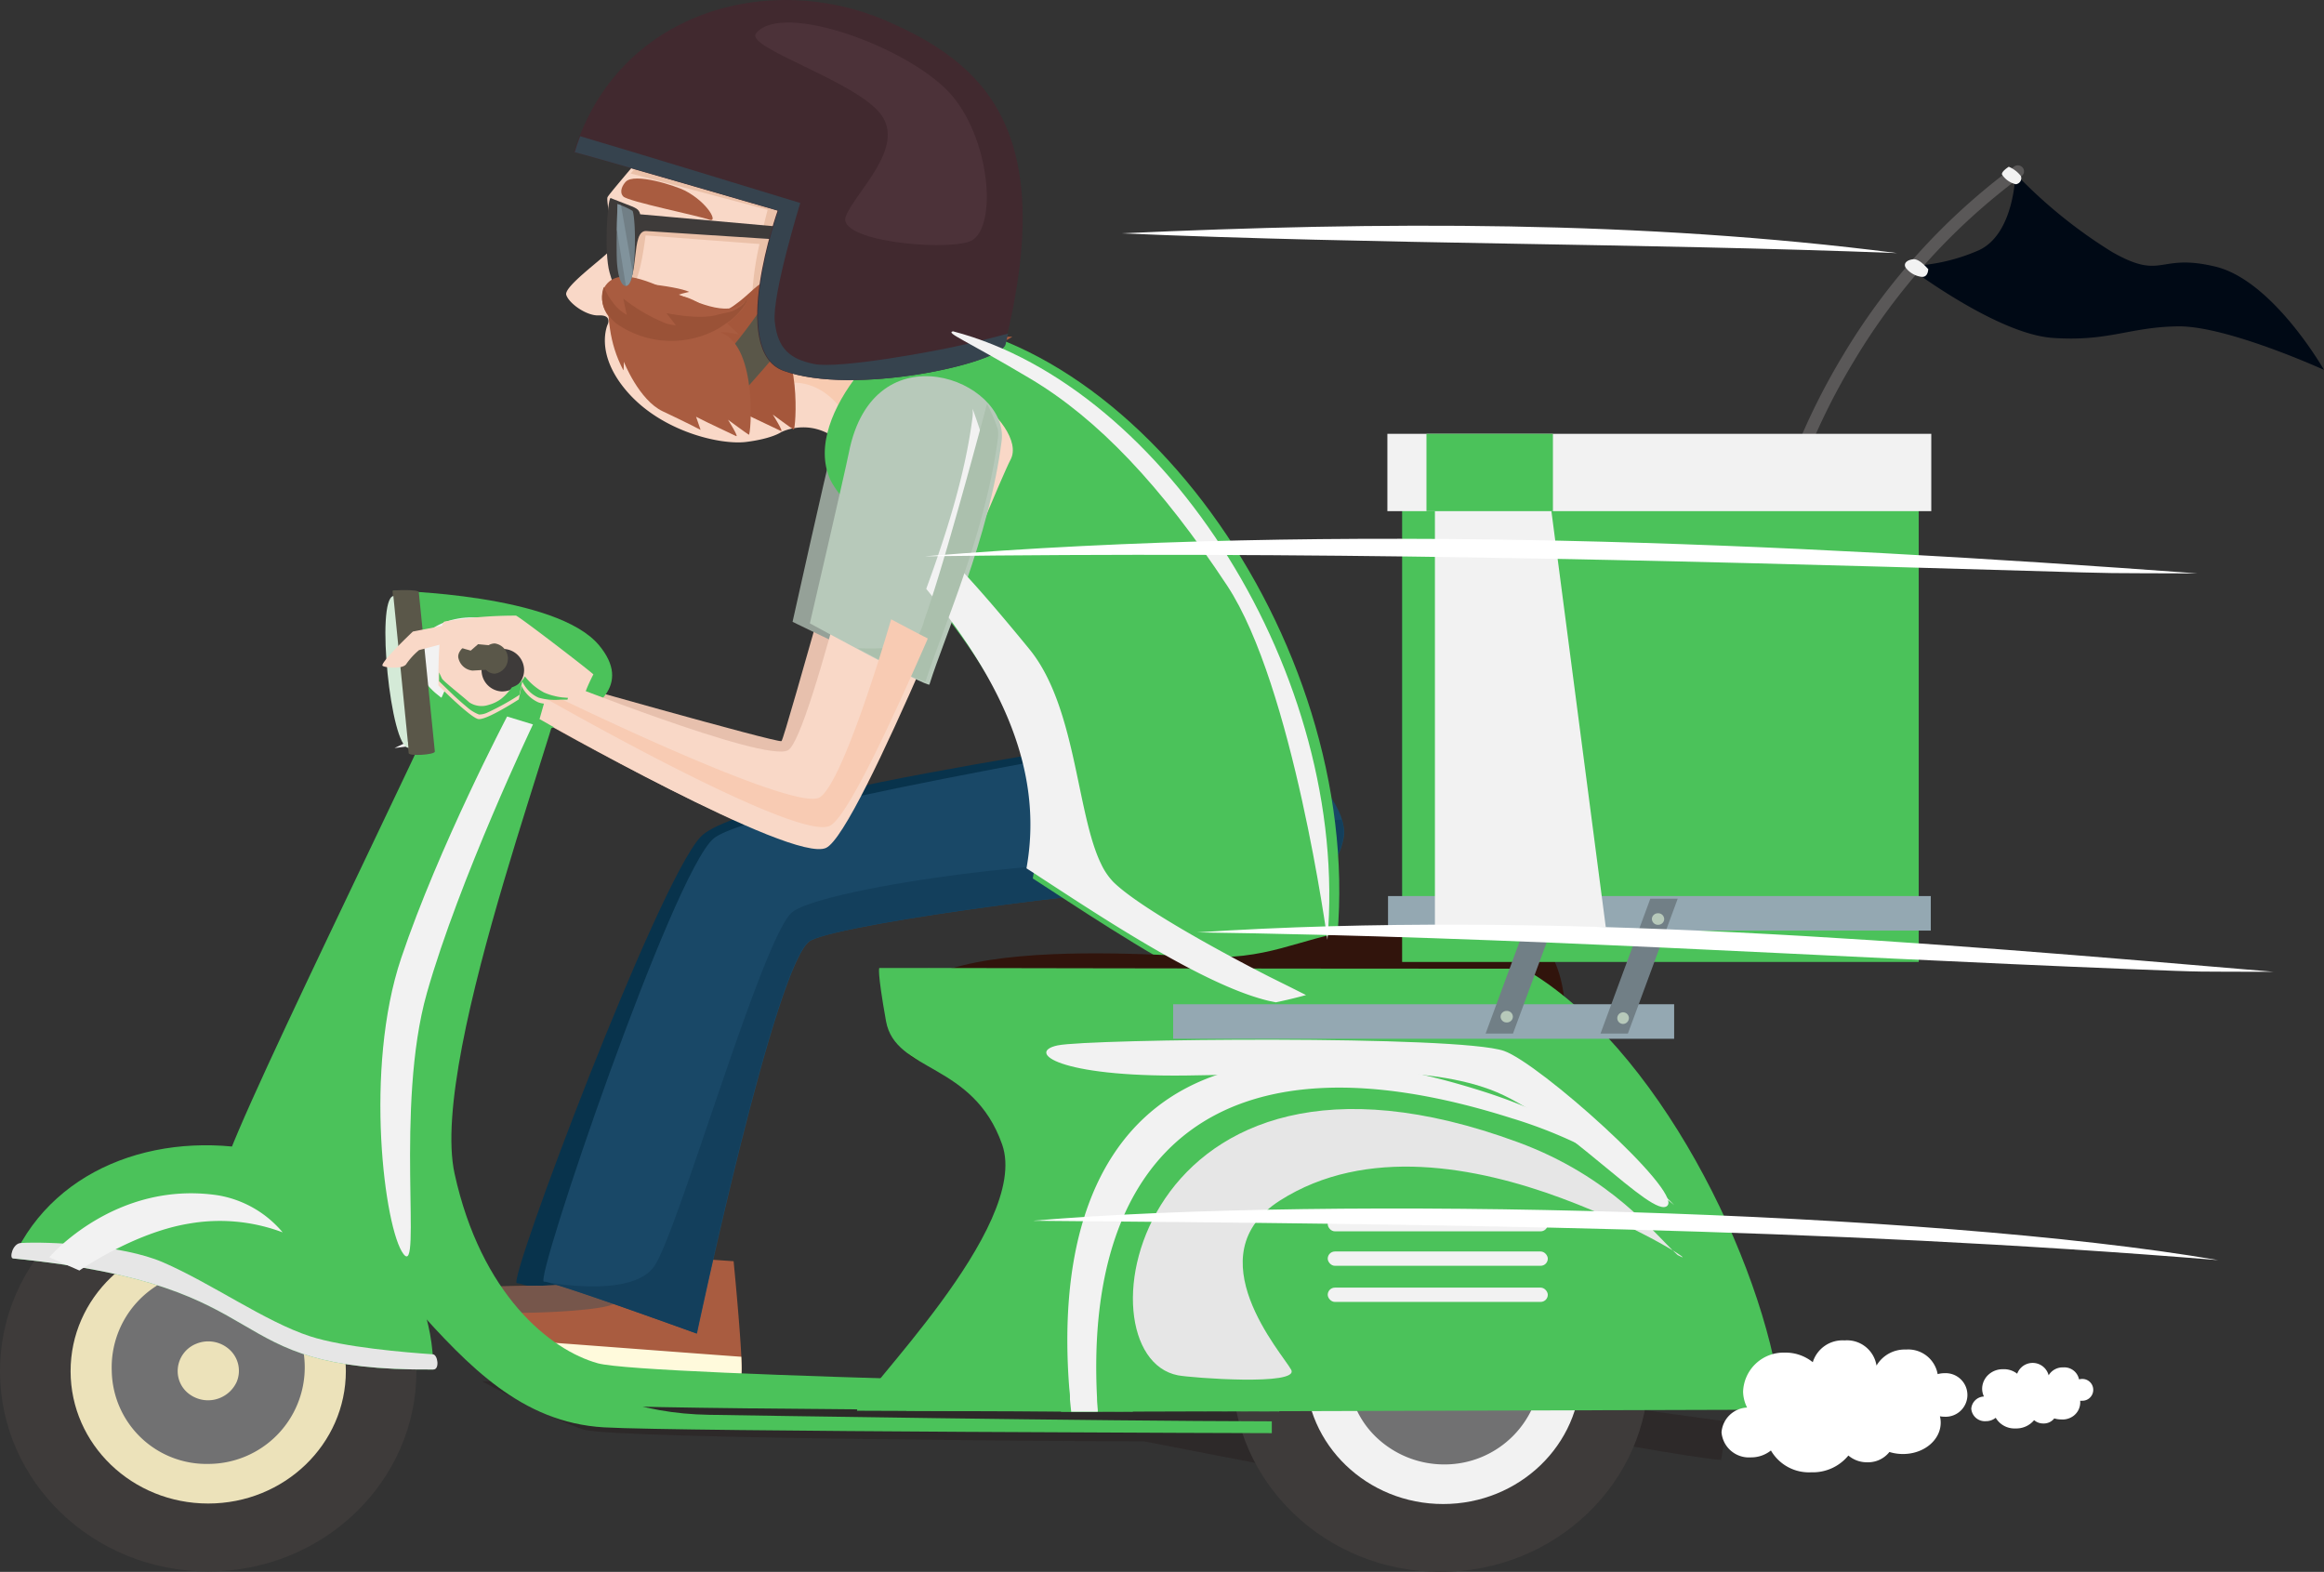 <svg xmlns="http://www.w3.org/2000/svg" width="298.537" height="201.913" viewBox="0 0 298.537 201.913">
  <rect x="0" y="0" width="298.537" height="201.913" fill="#333333" stroke="none"/>
  <g id="bike" transform="translate(0 -0.005)">
    <path id="Path_157" data-name="Path 157" d="M75.448,131.567a.781.781,0,0,0,.69.82.8.8,0,0,0,.9-.606,84.045,84.045,0,0,1,11.1-30.7,81.458,81.458,0,0,1,21.614-23.894.749.749,0,0,0,.15-1.076.819.819,0,0,0-1.119-.144,82.933,82.933,0,0,0-22.04,24.351,85.8,85.8,0,0,0-11.3,31.247Z" transform="translate(149.937 -54.562)" fill="#5a5858" fill-rule="evenodd"/>
    <path id="Path_158" data-name="Path 158" d="M298.874,126.743c-2.335,4.5-17.361,46.13-21.662,48.46S239.8,158.7,239.8,158.7l.513-5.405s30.575,8.685,31,8.387,11.16-39.662,12.594-42.421C287.82,111.823,301.219,122.242,298.874,126.743Z" transform="translate(-170.923 -66.478)" fill="#e7c0ad" fill-rule="evenodd"/>
    <path id="Path_159" data-name="Path 159" d="M262.466,118.787c-2.151-2.9-8.031-4.967-12.2-4.827s-6.995,6.337-7.692,8.928-5,21.928-5,21.928,14.706,7.213,14.851,6.747C254.367,145.328,265.082,128.069,262.466,118.787Z" transform="translate(-135.763 -64.936)" fill="#95a198" fill-rule="evenodd"/>
    <path id="Path_160" data-name="Path 160" d="M125.73,278.667c.765,0,15.2,2.731,19.037,3l.794-4.92-19.114-2.637Z" transform="translate(76.327 -94.129)" fill="#2d2929" fill-rule="evenodd"/>
    <path id="Path_161" data-name="Path 161" d="M175.215,271.065s9.039,4.967,13.059,6.216,72.019,1.519,72.019,1.519,18.407,3.588,20.083,3.858,20.664,2.348,20.945.932-2.005-16.7-2.005-16.7-28.095,3.318-27.688,4.557-1.686,1.789-1.686,1.789Z" transform="translate(-113.298 -93.638)" fill="#2d2929" fill-rule="evenodd"/>
    <path id="Path_162" data-name="Path 162" d="M286.06,180.56c-1.579.932-61.334,8.7-66.923,14.706s-24.888,57.331-23.6,57.331S215.2,259.27,215.2,259.27s12.594-54.34,13.757-54.21,44.767-3.8,53.516-3.243,14.532.13,15.781-6.076S286.06,180.56,286.06,180.56Z" transform="translate(-129.143 -87.76)" fill="#08334c" fill-rule="evenodd"/>
    <path id="Path_163" data-name="Path 163" d="M139.29,268.17c-.005-14.212,11.968-25.736,26.742-25.74s26.756,11.522,26.755,25.733-11.977,25.729-26.751,25.727S139.3,282.378,139.29,268.173Z" transform="translate(19.009 -91.972)" fill="#3e3b3a" fill-rule="evenodd"/>
    <path id="Path_164" data-name="Path 164" d="M148.65,268.807c0-9.393,7.916-17.008,17.68-17.008s17.68,7.615,17.68,17.008-7.916,17.007-17.68,17.007S148.65,278.2,148.65,268.807Z" transform="translate(19.055 -92.61)" fill="#f2f2f2" fill-rule="evenodd"/>
    <path id="Path_165" data-name="Path 165" d="M154.11,269.179A12.4,12.4,0,1,1,166.5,281.1a12.635,12.635,0,0,1-8.764-3.488A11.684,11.684,0,0,1,154.11,269.179Z" transform="translate(19.064 -92.982)" fill="#717172" fill-rule="evenodd"/>
    <path id="Path_166" data-name="Path 166" d="M162.88,269.773a3.936,3.936,0,1,1,3.933,3.774,3.86,3.86,0,0,1-3.933-3.774Z" transform="translate(18.98 -93.576)" fill="#ece2ba" fill-rule="evenodd"/>
    <path id="Path_167" data-name="Path 167" d="M253.228,66.717s-10.4,11.966-10.657,12.553,1.143,5.9.213,6.943-5.813,4.548-5.522,5.592,2.548,2.731,4.195,2.656,1.163,1.081,1.163,1.081-1.879,3.784,2.567,8.825,11.906,6.766,15.21,6.346,4.447-1.239,4.447-1.239,4.379-2.348,8.39,2a25.375,25.375,0,0,1,5.386,10.074l16.072-14.268s-4.844-1.538-6.781-4.781S285,91.944,285,91.944s7.382-12.972,2.654-19.57S253.228,66.717,253.228,66.717Z" transform="translate(-164.526 -53.94)" fill="#f9d8c7" fill-rule="evenodd"/>
    <path id="Path_168" data-name="Path 168" d="M253.1,113.233a6.654,6.654,0,0,0,.9-.056c3.3-.41,4.447-1.239,4.447-1.239s4.379-2.348,8.39,2a23.352,23.352,0,0,1,4.214,6.7,20.829,20.829,0,0,0,3.4-2.442c.358-.624-6.995-8.8-8.961-10.456s-1.463-2.647-.756-2.9,8.787,0,7.75-.587c-.223-.121-14.726-1.538-14.774-1.519-.388.158-7.072,5.368-6.1,8.695A2.519,2.519,0,0,0,253.1,113.233Z" transform="translate(-159.385 -62.145)" fill="#f8cbb1" fill-rule="evenodd"/>
    <path id="Path_169" data-name="Path 169" d="M269.8,74.62c-.639.755-1.269,1.482-1.831,2.153,5.58,1.454,17.593,4.66,17.593,4.66s-.3,1.137-.678,2.721l-17.69-.671s-.359,7.111-.339,7.549.7.419,1.54-.233,1.492-6.076,1.492-6.076l14.629,1.109a38.761,38.761,0,0,0-.891,5.852c-.145,3.588,2.4,7.7,2.3,7.455S288.929,80.2,288.929,80.2Z" transform="translate(-186.953 -54.481)" fill="#ebc1a9" fill-rule="evenodd"/>
    <path id="Path_170" data-name="Path 170" d="M286.228,79.176c2.984,1.556,4.34,4.212,3.09,3.728s-10.434-2.33-11.025-2.982,0-1.538.3-1.864C279.7,76.8,285.114,78.6,286.228,79.176Z" transform="translate(-198.234 -54.685)" fill="#a95c40" fill-rule="evenodd"/>
    <path id="Path_171" data-name="Path 171" d="M234.26,96.476c1.889,5.023,7.624,7.987,10.318,8.956s4.408.932,4.156.857a16.647,16.647,0,0,1-1.831-1.407,22.147,22.147,0,0,0,4.844.168,13.124,13.124,0,0,1,4.195.764c-.213-.242-2.4-1.733-2.4-1.733s1.182,1.072,3.769.69a8.123,8.123,0,0,0,3.73-1.3,26.391,26.391,0,0,1-3.875-.242s3.623-1,2.3-1.174-6.956-1.118-10.531-9.319Z" transform="translate(-130.995 -60.214)" fill="#a95c40" fill-rule="evenodd"/>
    <path id="Path_172" data-name="Path 172" d="M266.2,101.694c9.126,2.917,12.294-4.883,13.892-4.138,0,0,1.318,5.051,2.228,5.974,0,0-2.974-.559-2.112-.177,4.563,2.013,3.652,13.177,3.4,13.047s-2.684-1.929-2.684-1.929,1.463,2.311,1.037,2.106l-3.623-1.724-1.5-.764.572,1.7s-1.763-.932-4.844-2.386-5.018-6.384-5.018-6.384,0,1.277-.077,1.072C265.586,104.49,266.3,105.627,266.2,101.694Z" transform="translate(-181.65 -61.213)" fill="#a5573b" fill-rule="evenodd"/>
    <path id="Path_173" data-name="Path 173" d="M290.9,84.41,268.4,82.4c-.174-.708-.484-.8-2.044-1.4l-1.773-.69c-.388.308-.833,7.008-.116,9.561.533,1.864.969,2.8,1.821,2.227,2.16-1.407.823-7.679,2.906-7.549l21.4,1.379Z" transform="translate(-186.163 -54.868)" fill="#3e3b3a" fill-rule="evenodd"/>
    <path id="Path_174" data-name="Path 174" d="M315.634,254.764c.145,1.445,1.424,14.808.92,14.668s-16.634-.457-24.81-1.286-17.147-7.455-14.532-9.1,16.789-.624,19.511-1.659a28.981,28.981,0,0,0,5.958-3.523Z" transform="translate(-221.396 -92.751)" fill="#a95c40" fill-rule="evenodd"/>
    <path id="Path_175" data-name="Path 175" d="M288.56,258.054c5.009-.186,11.093,0,12.778-.671a28.986,28.986,0,0,0,5.958-3.523l2.509.177c-.853,1.92-3.245,5.722-4.912,6.346-2.228.829-11.771,1.174-13.485.932C290.139,261.073,289.035,259.442,288.56,258.054Z" transform="translate(-226.367 -92.75)" fill="#76564b" fill-rule="evenodd"/>
    <path id="Path_176" data-name="Path 176" d="M316.627,267.372c.068,1.482.068,2.47-.068,2.432-.5-.14-16.634-.457-24.811-1.286s-17.147-7.455-14.532-9.1a6.425,6.425,0,0,1,2.228-.634c2.131,2.032,7.285,6.337,13.234,6.8C299.218,266.068,312.151,267.055,316.627,267.372Z" transform="translate(-221.4 -93.085)" fill="#fffadc" fill-rule="evenodd"/>
    <path id="Path_177" data-name="Path 177" d="M281.794,180.34c-1.579.932-63.445,10.689-68.725,15.116s-23.1,56.922-21.807,56.922,19.666,6.672,19.666,6.672,10.162-48.134,14.609-50.482,43.905-7.53,52.653-6.98,14.532.14,15.781-6.067S281.794,180.34,281.794,180.34Z" transform="translate(-121.394 -87.745)" fill="#194867" fill-rule="evenodd"/>
    <path id="Path_178" data-name="Path 178" d="M260.371,185.126l-1.444.289h0c-.843.27,12.478,13.448,12.478,13.448-16.469-.829-44.961,3.476-48.739,6.356s-14.774,41.349-17.787,45.552c-2.635,3.672-11.47,2.4-13.7,2.022,3.265.811,19.163,6.579,19.163,6.579s10.162-48.134,14.609-50.482,43.905-7.53,52.653-6.98,14.532.14,15.781-6.067a5.028,5.028,0,0,0-.155-2.47c-2.209.084-4.127.326-4.127.326C288.262,194.221,268.964,184.2,260.371,185.126Z" transform="translate(-120.862 -88.067)" fill="#133f5c" fill-rule="evenodd"/>
    <path id="Path_179" data-name="Path 179" d="M201.237,107.349c31,4.3,59.1,48.683,51.491,86.1-2.044,10.074-27.862-7.791-38.112-14.389,2.906-15.954-7.024-29.644-17.767-41.573,0,0-7.033-6.971-8.254-9.664C184.72,119.259,197.973,106.9,201.237,107.349Z" transform="translate(-81.944 -66.212)" fill="#4bc25a" fill-rule="evenodd"/>
    <path id="Path_180" data-name="Path 180" d="M316.275,178.711c1.434-5.377,5.164-15.731,5.164-15.731L310.675,165.6l-2.005,11.323Z" transform="translate(-255.948 -73.082)" fill="#f2f2f2" fill-rule="evenodd"/>
    <path id="Path_181" data-name="Path 181" d="M328.887,153.17c-5.464-6.57-26.312-7.008-26.448-6.98l2.073,20.847C311.953,166.972,337.287,163.272,328.887,153.17Z" transform="translate(-251.937 -70.281)" fill="#4bc25a" fill-rule="evenodd"/>
    <path id="Path_182" data-name="Path 182" d="M321.671,153.486a11.27,11.27,0,0,0-3.565-2.656,21.573,21.573,0,0,0-.7,4.874c-.281,3.961-8.99,8.462-14.968,11.276C312.438,165.834,328.627,161.855,321.671,153.486Z" transform="translate(-251.757 -70.887)" fill="#f2f2f2" fill-rule="evenodd"/>
    <path id="Path_183" data-name="Path 183" d="M320.387,151c-2.451-2.265-9.988-1.3-10.908,3.029-.853,4.072,4.2,7.754,8.264,8.117S320.387,151,320.387,151Z" transform="translate(-255.893 -70.505)" fill="#f2f2f2" fill-rule="evenodd"/>
    <path id="Path_184" data-name="Path 184" d="M155.737,215.132c-9.078-16.672,34.382-12.059,40.359-12.189,7.992-.168,11.935-3.336,19.54-3.588,10.908-.363,20.509-2.032,23.251,4.044s.639,14.044.639,14.044C228.328,218.561,159.021,221.171,155.737,215.132Z" transform="translate(-39.219 -79.984)" fill="#31140c" fill-rule="evenodd"/>
    <path id="Path_185" data-name="Path 185" d="M130.828,229.607c8.264-.867,6.239,14.072,4.582,13.149C135.216,242.645,130.828,229.607,130.828,229.607Z" transform="translate(80.18 -85.002)" fill="#a61d35" fill-rule="evenodd"/>
    <path id="Path_186" data-name="Path 186" d="M130.73,231.134a16.618,16.618,0,0,1,2.151-2.414l7.75.158,4.311,18.256Z" transform="translate(72.496 -85.339)" fill="#f2f2f2" fill-rule="evenodd"/>
    <path id="Path_187" data-name="Path 187" d="M123.15,271.285c0-1.957,22.379-23.577,18.649-34.2s-13.737-9.245-14.919-15.843-.862-6.8-.862-6.831,42.181.093,82.85.093c16.973,9.711,30.71,37.528,32.939,55.225L201.834,258.35,153.8,271.4Z" transform="translate(-13.064 -90.064)" fill="#4bc25a" fill-rule="evenodd"/>
    <path id="Path_188" data-name="Path 188" d="M205.981,271.284c0-1.957,22.379-23.577,18.649-34.2s-13.34-8.937-14.919-15.843c-.32-1.4-1.54-5.442-.853-6.84h0c2.722,11.183,33.123,13.913,35.2,18.564,1.724,3.867-3.7,25.8-3.7,25.8s-1.356,7.3-5.29,12.637Z" transform="translate(-89.558 -90.064)" fill="#4bc25a" fill-rule="evenodd"/>
    <path id="Path_189" data-name="Path 189" d="M328.39,268.119c-.011-14.213,11.96-25.742,26.735-25.749s26.757,11.511,26.761,25.724-11.979,25.74-26.754,25.736c-14.756,0-26.727-11.5-26.742-25.705Z" transform="translate(-328.39 -91.968)" fill="#3e3b3a" fill-rule="evenodd"/>
    <path id="Path_190" data-name="Path 190" d="M337.75,268.756c-.011-9.4,7.9-17.019,17.667-17.026s17.69,7.606,17.693,17-7.913,17.014-17.68,17.014S337.761,278.142,337.75,268.756Z" transform="translate(-328.682 -92.605)" fill="#ece2ba" fill-rule="evenodd"/>
    <path id="Path_191" data-name="Path 191" d="M343.21,269.128a12.4,12.4,0,1,1,12.391,11.9,12.16,12.16,0,0,1-12.391-11.9Z" transform="translate(-328.853 -92.977)" fill="#717172" fill-rule="evenodd"/>
    <path id="Path_192" data-name="Path 192" d="M351.931,269.72a3.781,3.781,0,0,1,2.39-3.536,4.049,4.049,0,0,1,4.307.788,3.68,3.68,0,0,1,.873,4.133,4.047,4.047,0,0,1-6.418,1.267A3.658,3.658,0,0,1,351.931,269.72Z" transform="translate(-329.106 -93.569)" fill="#ece2ba" fill-rule="evenodd"/>
    <path id="Path_193" data-name="Path 193" d="M380.14,267.655c-28.908.205-18.126-10.717-53.98-14.268,5.561-12.227,19.773-16.774,33.21-13.522C370.52,242.941,380.2,255.41,380.14,267.655Z" transform="translate(-324.484 -91.728)" fill="#4bc25a" fill-rule="evenodd"/>
    <path id="Path_194" data-name="Path 194" d="M379.8,268.569c-28.908.205-18.126-10.717-53.98-14.268-.513,0-.077-1.948,1.017-1.985,3.4-.205,13,.224,18.194,2.46,6.249,2.693,13.2,7.66,18.94,9.524,4.35,1.417,12.207,2.069,15.752,2.311C380.379,266.6,380.66,268.588,379.8,268.569Z" transform="translate(-324.142 -92.642)" fill="#e6e6e6" fill-rule="evenodd"/>
    <path id="Path_195" data-name="Path 195" d="M231.121,168.42c2.49.252,12.013.27,12.914,3.448S226.1,222.192,229.5,237.7s12.265,22.664,18.407,24.36S335.5,265.2,335.5,265.2l-.068,3.047s-76.32-.2-85.786-.746-26.4-14.762-34.149-28.563S231.121,168.42,231.121,168.42Z" transform="translate(-171.105 -86.934)" fill="#4bc25a" fill-rule="evenodd"/>
    <path id="Path_196" data-name="Path 196" d="M245.265,171.42c2.49.252,12.013.27,12.914,3.448s-17.932,50.324-14.532,65.831c3.749,16.644,15.82,27.911,33.646,28.181,5.425.084,48.739.792,72.3.839v1.519s-76.321-.2-85.786-.745c-21.265-1.239-27.291-29.272-48.759-32.7C213.276,237.521,241.923,180.133,245.265,171.42Z" transform="translate(-186.218 -87.138)" fill="#4bc25a" fill-rule="evenodd"/>
    <path id="Path_197" data-name="Path 197" d="M346.505,168.42l1.133.084,4.108.308h0c-32.367,50-15.675,76.827-11.054,83.136-6.84-7.586-13.718-16.038-24.442-17.753C318.808,225.295,343.163,177.133,346.505,168.42Z" transform="translate(-286.489 -80.274)" fill="#4bc25a" fill-rule="evenodd"/>
    <path id="Path_198" data-name="Path 198" d="M176.665,231.188c35.147,11.267,37.782,40.837,37.782,40.837l-90.814.27C119.826,237.478,136.712,218.374,176.665,231.188Z" transform="translate(12.665 -90.935)" fill="#4bc25a" fill-rule="evenodd"/>
    <path id="Path_199" data-name="Path 199" d="M328.023,167.03s-2.073-19.887-2.073-20.847c0-.1,3.294-.214,3.371.149l2.064,20.5C331.336,167.253,328.023,167.44,328.023,167.03Z" transform="translate(-275.525 -70.278)" fill="#5a5749" fill-rule="evenodd"/>
    <path id="Path_200" data-name="Path 200" d="M332.412,166.406c-2.286,0-4.224-19.048-1.938-19.5Z" transform="translate(-279.943 -70.343)" fill="#d4ead7" fill-rule="evenodd"/>
    <path id="Path_201" data-name="Path 201" d="M275.571,93.74a65.5,65.5,0,0,1-7.518,11.323,88.434,88.434,0,0,1-6.316,6.971l5.1,1.649s9.107-9.729,11.335-13.662,1.715-4.557,1.715-4.557Z" transform="translate(-173.936 -60.538)" fill="#5a5749" fill-rule="evenodd"/>
    <path id="Path_202" data-name="Path 202" d="M235.829,72.571c.853.14,26.157,7.5,26.157,7.5s-6.355,17.949.717,20.567c8.884,3.28,27.872-.932,28.482-3.383,6.781-27.408-2.529-36.13-15.433-41.647C260.959,49.273,241.448,54.4,235.829,72.571Z" transform="translate(-162.092 -53.01)" fill="#41292f" fill-rule="evenodd"/>
    <path id="Path_203" data-name="Path 203" d="M237.84,73.85c.853.14,26.157,7.5,26.157,7.5s-6.355,17.949.717,20.567c8.884,3.28,27.872-.932,28.482-3.383.116-.466.223-.932.329-1.389-1.2.326-3.139.829-5.435,1.361-3.875.932-16.285,3.178-19.443,2.553s-4.737-1.994-5.1-5.452,3.274-15.237,3.274-15.237-22.33-6.84-28.269-8.574C238.3,72.452,238.053,73.133,237.84,73.85Z" transform="translate(-164.021 -54.289)" fill="#36434e" fill-rule="evenodd"/>
    <path id="Path_204" data-name="Path 204" d="M194.129,234.637c-37.87-12.115-55.017,4.389-53.438,35.8,0,.531.058,1.081.1,1.621v.224h-3.42v-.056c-.058-.513-.107-1.016-.155-1.519v-.363c0-.41-.068-.811-.1-1.221-2.48-32.794,14.532-50.324,53.283-37.948,11.044,3.541,18.882,8.89,24.442,14.566a60.764,60.764,0,0,0-20.713-11.108Z" transform="translate(0.229 -90.935)" fill="#f2f2f2" fill-rule="evenodd"/>
    <rect id="Rectangle_29" data-name="Rectangle 29" width="64.356" height="4.436" transform="translate(150.702 129.004)" fill="#94a8b2"/>
    <rect id="Rectangle_30" data-name="Rectangle 30" width="66.361" height="67.555" transform="translate(180.114 56.017)" fill="#4bc25a"/>
    <rect id="Rectangle_31" data-name="Rectangle 31" width="69.868" height="9.934" transform="translate(178.221 55.73)" fill="#f2f2f2"/>
    <rect id="Rectangle_32" data-name="Rectangle 32" width="69.723" height="4.436" transform="translate(178.304 115.108)" fill="#94a8b2"/>
    <path id="Path_205" data-name="Path 205" d="M107.06,141.37h-3.517l-6.4,17.324h3.517Z" transform="translate(108.456 -25.926)" fill="#717f86" fill-rule="evenodd"/>
    <path id="Path_206" data-name="Path 206" d="M124.33,141.37h-3.517l-6.4,17.324h3.517Z" transform="translate(76.426 -25.926)" fill="#717f86" fill-rule="evenodd"/>
    <path id="Path_207" data-name="Path 207" d="M316.8,157.148c-.446-.466-9.368-7.334-9.94-7.549a54.1,54.1,0,0,0-9.184.764c-.862.345-.785,8.21-.785,8.21s4.108,4.138,5.135,4.315,5.193-2.525,5.193-2.525l.358-1.724a4.418,4.418,0,0,0,2.122,2.088c1.463.606,6.452,0,5.987-.289S316.8,157.148,316.8,157.148Z" transform="translate(-240.577 -70.515)" fill="#f9d8c7" fill-rule="evenodd"/>
    <path id="Path_208" data-name="Path 208" d="M308.511,159.791a2.733,2.733,0,1,1,2.906-2.721,2.69,2.69,0,0,1-.862,1.945A2.91,2.91,0,0,1,308.511,159.791Z" transform="translate(-244.091 -70.968)" fill="#3e3b3a" fill-rule="evenodd"/>
    <path id="Path_209" data-name="Path 209" d="M298.233,125.265c-2.344,4.5-19.376,47.826-23.706,49.895s-36.814-16.542-36.814-16.542l1.511-5.312s27.387,10.95,30.4,9.319,12.149-42.039,13.563-44.8C287.2,110.354,300.6,120.726,298.233,125.265Z" transform="translate(-168.405 -66.243)" fill="#f9d8c7" fill-rule="evenodd"/>
    <path id="Path_210" data-name="Path 210" d="M320.963,153.379a1.565,1.565,0,0,0-.794.224l-2.577-.242s-1.628.932-1.279,1.994a2.048,2.048,0,0,0,1.783,1.51l1.734-.1a1.556,1.556,0,0,0,1.133.5,1.963,1.963,0,0,0,0-3.886Z" transform="translate(-257.401 -70.72)" fill="#5a5749" fill-rule="evenodd"/>
    <path id="Path_211" data-name="Path 211" d="M325.6,151.892c-.329-.177-4.534-1.482-4.534-1.482l-5.154,1s-4.379,4.138-3.875,4.417,2.693.419,3.052-.28a9.087,9.087,0,0,1,1.618-1.752l3.294-.867,3.342.932Z" transform="translate(-262.874 -70.282)" fill="#f9d8c7" fill-rule="evenodd"/>
    <path id="Path_212" data-name="Path 212" d="M272.978,97.972c1.221-.932,8.913,0,10.511.764,0,0-1.938.447-1.434.475,2.461.158,6.152,3.336,7.818,5,0,0-2.974-.55-2.122-.168,4.573,2.013,3.662,13.177,3.41,13.047s-2.684-1.929-2.684-1.929,1.463,2.311,1.037,2.1l-3.623-1.724-1.511-.755.581,1.687s-1.763-.932-4.844-2.376-5.018-6.384-5.018-6.384,0,1.277-.078,1.072C273.123,105.166,273.065,101.932,272.978,97.972Z" transform="translate(-194.962 -61.242)" fill="#a95c40" fill-rule="evenodd"/>
    <path id="Path_213" data-name="Path 213" d="M273.77,97.771c3.032-5.461,14.328,6.207,18.407,1.454,0,0,0,1.482-3.623,3.793C282.383,106.969,271.9,103.223,273.77,97.771Z" transform="translate(-196.203 -60.742)" fill="#a95c40" fill-rule="evenodd"/>
    <path id="Path_214" data-name="Path 214" d="M288.892,81.14s-.223,5.9-.048,7.791c.2,2.143.765,3,1.347,2.647,1.153-.718,1.095-8.387.639-9.561a10.625,10.625,0,0,0-1.938-.876Z" transform="translate(-209.567 -54.925)" fill="#717f86" fill-rule="evenodd"/>
    <path id="Path_215" data-name="Path 215" d="M289.167,81.14s-.058,1.538-.087,3.29c.388,2.432.872,5.424,1.153,7.222a.567.567,0,0,0,.232-.075c.291-.177.494-.783.649-1.612l-1.5-8.658Z" transform="translate(-209.836 -54.925)" fill="#81939c" fill-rule="evenodd"/>
    <path id="Path_216" data-name="Path 216" d="M260.276,121.5c.969-7.791-16.469-14.575-19.627,1.519-.523,2.628-5.009,21.928-5.009,21.928S250.85,153.263,251,152.8C252.942,146.563,258.707,133.879,260.276,121.5Z" transform="translate(-131.605 -64.869)" fill="#b7c9ba" fill-rule="evenodd"/>
    <path id="Path_217" data-name="Path 217" d="M135.3,196.752a.771.771,0,0,1-.794-.746.732.732,0,0,1,.237-.528.792.792,0,0,1,.557-.208.762.762,0,0,1,.785.736.732.732,0,0,1-.23.53A.791.791,0,0,1,135.3,196.752Z" transform="translate(77.694 -77.952)" fill="#b7c9ba" fill-rule="evenodd"/>
    <path id="Path_218" data-name="Path 218" d="M152.565,196.531a.746.746,0,1,1,.775-.746A.761.761,0,0,1,152.565,196.531Z" transform="translate(45.624 -77.912)" fill="#b7c9ba" fill-rule="evenodd"/>
    <path id="Path_219" data-name="Path 219" d="M157.965,211.962a.762.762,0,0,1-.785-.736.732.732,0,0,1,.23-.531.791.791,0,0,1,.554-.215.771.771,0,0,1,.794.746.732.732,0,0,1-.237.528A.792.792,0,0,1,157.965,211.962Z" transform="translate(35.584 -80.619)" fill="#b7c9ba" fill-rule="evenodd"/>
    <path id="Path_220" data-name="Path 220" d="M140.575,212.191a.746.746,0,1,1,.775-.746A.761.761,0,0,1,140.575,212.191Z" transform="translate(67.896 -80.658)" fill="#b7c9ba" fill-rule="evenodd"/>
    <path id="Path_221" data-name="Path 221" d="M196.723,218.475c4.582,1.612,22.805,17.921,20.993,19.868S204.327,226.9,194.93,223.432s-22.669-2-39.09-1.8-20.519-3.01-16.469-3.867S190.89,216.434,196.723,218.475Z" transform="translate(-3.517 -83.473)" fill="#f2f2f2" fill-rule="evenodd"/>
    <path id="Path_222" data-name="Path 222" d="M140.885,268.061c1.676.326,15.665,1.379,14.532-.718s-12.478-14.706-1.434-21.742,25.256-4.343,36.155-.3,17.787,8.835,14.919,7.306c-2.906-2.628-8.457-10.055-20.509-14.491C135.266,219.955,127.555,265.517,140.885,268.061Z" transform="translate(10.445 -91.388)" fill="#e6e6e6" fill-rule="evenodd"/>
    <path id="Path_223" data-name="Path 223" d="M346.13,248.049l3.875,1.7s6.937-4.837,13.989-6.011a22.916,22.916,0,0,1,12.119,1.109,13.838,13.838,0,0,0-8.322-4.762C354.568,238.124,346.13,248.049,346.13,248.049Z" transform="translate(-339.804 -86.539)" fill="#f2f2f2" fill-rule="evenodd"/>
    <path id="Path_224" data-name="Path 224" d="M108.5,135.651V78.58h14.493l7.46,57.071Z" transform="translate(75.827 -16.518)" fill="#f2f2f2" fill-rule="evenodd"/>
    <path id="Path_225" data-name="Path 225" d="M132.446,77.854H116.2V67.92h16.246v9.934Z" transform="translate(67.041 -12.19)" fill="#4bc25a" fill-rule="evenodd"/>
    <path id="Path_226" data-name="Path 226" d="M206.012,181.055Zm-10.87-40.147s2.732,2.628,9.61,11.043c5.813,7.148,6.006,20.167,8.893,26.914.087.2.174.4.271.587a8.606,8.606,0,0,0,1.569,2.348c3.023,3.019,12.594,8.387,20.025,12.18l2.906,1.445,1.85.932c-1.221.335-2.47.643-3.875.932l-.9-.186c-.717-.168-1.463-.391-2.248-.652-8.322-2.8-20.238-10.745-27.252-15.311l-.736-.485-.9-.578c2.441-13.485-4.263-25.348-12.875-35.9,2.315-6.356,4.96-14.268,5.948-22.058a4.484,4.484,0,0,0,0-1.081c.349.932.765,2.153,1.259,3.672C200.606,130.415,195.142,140.908,195.142,140.908Z" transform="translate(-72.497 -68.532)" fill="#f2f2f2" fill-rule="evenodd"/>
    <path id="Path_227" data-name="Path 227" d="M247.717,143.846c-1.366,3.728-2.606,6.924-3.333,9.235a12.391,12.391,0,0,1-3.013-1.3l-1.046-.531-.639-.326c-1.279-.662-2.693-1.407-4.059-2.134a36.249,36.249,0,0,0,4.97-.112,4.751,4.751,0,0,0,.911-.14,4.129,4.129,0,0,0,1.356-.447,9.23,9.23,0,0,0,1.385-2.991c.387-1.081.814-2.4,1.279-3.858.688-2.19,1.444-4.715,2.18-7.288,1.25-4.333,2.48-8.8,3.342-12,.213-.764.4-1.463.562-2.069l.668-2.507a20.973,20.973,0,0,1,1.4,3.336,4.484,4.484,0,0,1,0,1.081C252.677,129.578,250.032,137.527,247.717,143.846Z" transform="translate(-125.489 -65.523)" fill="#abc0ad" fill-rule="evenodd"/>
    <path id="Path_228" data-name="Path 228" d="M298.751,153.8c-5.067,11.574-10.347,22.785-12.488,23.81-3.875,1.864-30.42-12.944-35.845-16l-.969-.541.068-.233a11.961,11.961,0,0,0,1.366.056s30.962,15.116,34.111,13.047c2.848-1.864,8.012-19,8.99-22.31l.165-.55c1.366.727,2.78,1.472,4.059,2.134l.639.326Z" transform="translate(-179.671 -71.521)" fill="#f8cbb3" fill-rule="evenodd"/>
    <path id="Path_229" data-name="Path 229" d="M316.906,161.262l-.068.233h-.911a7.852,7.852,0,0,1-2.78-.252,3.725,3.725,0,0,1-1.318-.932,4.456,4.456,0,0,1-.8-1.156l-.213,1.016-.145.708a32.789,32.789,0,0,1-4.05,2.246,2.537,2.537,0,0,1-1.143.28,5.048,5.048,0,0,1-1.521-.932l-.32-.27-.165-.14c-.465-.4-.969-.848-1.4-1.267-.969-.932-1.724-1.668-1.724-1.668V158l.368.783c.184.354,2.722,2.33,3.507,3.057a2.863,2.863,0,0,0,2.548.308,4.543,4.543,0,0,0,1.569-.773,6.436,6.436,0,0,0,.746-.7c.213-.242.426-.5.62-.764a2.874,2.874,0,0,0,1.666-1.407,7.667,7.667,0,0,0,2.47,2.078,8.361,8.361,0,0,0,2.4.634C316.47,161.224,316.693,161.252,316.906,161.262Z" transform="translate(-243.944 -71.616)" fill="#4bc25a" fill-rule="evenodd"/>
    <path id="Path_230" data-name="Path 230" d="M329.216,171.2l3.323,1.016s-9.465,19.859-13.621,34.481-.581,36.708-3.013,33.549-5.1-23.745-.291-38.022S329.216,171.2,329.216,171.2Z" transform="translate(-264.075 -79.155)" fill="#f2f2f2" fill-rule="evenodd"/>
    <path id="Path_231" data-name="Path 231" d="M263.761,65.588c5.067,6.1,5.745,17.529,2.073,18.7s-17.07-.14-15.781-3.308,7.75-8.853,4.456-13.121-17.438-8.527-16-10.344C241.877,53.268,258.685,59.493,263.761,65.588Z" transform="translate(-141.393 -53.221)" fill="#4c3239" fill-rule="evenodd"/>
    <path id="Path_232" data-name="Path 232" d="M223.318,140.973c-8.467-12.833-16.644-21.434-25.246-26.56s-10.918-5.88-9.978-6.113c27.252,7.12,51.026,44.247,48.1,78.169C236.193,186.469,231.785,153.815,223.318,140.973Z" transform="translate(-65.677 -65.738)" fill="#f2f2f2" fill-rule="evenodd"/>
    <path id="Path_233" data-name="Path 233" d="M283.033,102.78l-.717-.932-.494-.634s3.943.848,6.239.289,2.015-.363,2.965-.932a2.7,2.7,0,0,0,1.163-1.221.5.5,0,0,1,0,.112,1.958,1.958,0,0,1-.262.634,8.338,8.338,0,0,1-2.528,2.5c-.252.177-.523.363-.814.55a12.3,12.3,0,0,1-13.175-.578,5.954,5.954,0,0,1-.969-.988,3.742,3.742,0,0,1-.659-3.728,10.081,10.081,0,0,0,.533,1.072,7.84,7.84,0,0,0,.572.848,5.291,5.291,0,0,0,1.86,1.668c-.058-.084-.465-2.087-.465-2.087a22.365,22.365,0,0,0,5.435,3.169A5.672,5.672,0,0,0,283.033,102.78Z" transform="translate(-196.213 -60.99)" fill="#9a5237" fill-rule="evenodd"/>
    <rect id="Rectangle_33" data-name="Rectangle 33" width="28.269" height="1.836" rx="0.918" transform="translate(170.558 156.338)" fill="#f2f2f2"/>
    <rect id="Rectangle_34" data-name="Rectangle 34" width="28.269" height="1.836" rx="0.918" transform="translate(170.558 160.765)" fill="#f2f2f2"/>
    <rect id="Rectangle_35" data-name="Rectangle 35" width="28.269" height="1.836" rx="0.918" transform="translate(170.558 165.406)" fill="#f2f2f2"/>
    <path id="Path_234" data-name="Path 234" d="M49.582,76.94A62.658,62.658,0,0,0,62.021,87.023c6.559,3.728,5.813.093,13.234,1.864s13.97,13.27,13.97,13.27S76.785,96.492,70.5,96.566s-8.884,1.985-16.14,1.482S35.67,88.822,35.67,88.822a24.018,24.018,0,0,0,9.213-2.032C49.475,84.675,49.582,76.94,49.582,76.94Z" transform="translate(209.313 -54.639)" fill="#000915" fill-rule="evenodd"/>
    <path id="Path_235" data-name="Path 235" d="M76.689,76a3.854,3.854,0,0,1,1.55,1.184.756.756,0,0,1-.053.68.815.815,0,0,1-.587.382,2.9,2.9,0,0,1-1.783-1.258C75.73,76.6,76.689,76,76.689,76Z" transform="translate(181.354 -54.575)" fill="#f2f2f2" fill-rule="evenodd"/>
    <path id="Path_236" data-name="Path 236" d="M91.145,90.008c-.155-.121-1.124-1.351-1.938-1.258s-1.259.541-.969,1.062a3.035,3.035,0,0,0,2.083,1.2C91.165,91.061,91.145,90.008,91.145,90.008Z" transform="translate(156.55 -55.443)" fill="#f2f2f2" fill-rule="evenodd"/>
    <path id="Path_237" data-name="Path 237" d="M97.968,267.314a5.2,5.2,0,0,0-5.357,5.023,4.733,4.733,0,0,0,.513,2.032,3.45,3.45,0,0,0-3.284,3.187,3.528,3.528,0,0,0,3.759,3.215,4.07,4.07,0,0,0,2.587-.885,5.637,5.637,0,0,0,5.164,2.8,5.906,5.906,0,0,0,4.786-2.153,3.669,3.669,0,0,0,2.432.867,3.49,3.49,0,0,0,2.839-1.323,5.872,5.872,0,0,0,1.744.261c2.693,0,4.844-1.8,4.844-4.026a3.331,3.331,0,0,0-.1-.82,2.892,2.892,0,0,0,.572.056,2.8,2.8,0,1,0,0-5.591,3.254,3.254,0,0,0-.862.121,3.842,3.842,0,0,0-4.069-3.159,4.2,4.2,0,0,0-3.788,2.06,3.84,3.84,0,0,0-4.117-3.234,3.991,3.991,0,0,0-4.069,2.8A5.559,5.559,0,0,0,97.968,267.314Z" transform="translate(131.304 -93.559)" fill="#fff" fill-rule="evenodd"/>
    <path id="Path_238" data-name="Path 238" d="M70.279,269.66a2.682,2.682,0,0,0-1.874.71,2.481,2.481,0,0,0-.8,1.778,2.373,2.373,0,0,0,.232,1.016,1.7,1.7,0,0,0-1.628,1.575,1.75,1.75,0,0,0,1.86,1.594,1.985,1.985,0,0,0,1.279-.438,2.8,2.8,0,0,0,2.558,1.37A2.953,2.953,0,0,0,74.28,276.2a1.794,1.794,0,0,0,1.192.429,1.711,1.711,0,0,0,1.4-.652,2.92,2.92,0,0,0,.862.13,2.327,2.327,0,0,0,1.662-.5,2.155,2.155,0,0,0,.8-1.49,1.9,1.9,0,0,0,0-.41,1.372,1.372,0,0,0,.281,0,1.4,1.4,0,1,0,0-2.8,1.618,1.618,0,0,0-.426.056,1.923,1.923,0,0,0-2.025-1.538,2.091,2.091,0,0,0-1.879,1.016,2.118,2.118,0,0,0-4.04-.205,2.764,2.764,0,0,0-1.831-.578Z" transform="translate(187.017 -93.771)" fill="#fff" fill-rule="evenodd"/>
    <path id="Path_239" data-name="Path 239" d="M103.24,85.108c33.123,1.426,66.352,1.249,99.629,2.535C169.931,83.412,136.382,83.589,103.24,85.108Z" transform="translate(40.832 -55.128)" fill="#fff" fill-rule="evenodd"/>
    <path id="Path_240" data-name="Path 240" d="M52.41,139.335c48.827-.643,92.935.429,141.568,1.864,13.146.382,8.583.28,21.953.335C162.522,137.611,105.77,134.983,52.41,139.335Z" transform="translate(66.389 -67.87)" fill="#fff" fill-rule="evenodd"/>
    <path id="Path_241" data-name="Path 241" d="M42.32,198.427c41.309.559,79.014,3.1,119.867,4.715,10.511.419,7.75.308,18.475.345C135.7,199.667,87.242,195.473,42.32,198.427Z" transform="translate(111.433 -78.65)" fill="#fff" fill-rule="evenodd"/>
    <path id="Path_242" data-name="Path 242" d="M49.69,243.4c51.423.447,100.889.867,152.263,5.06C164.52,242.035,88,240.124,49.69,243.4Z" transform="translate(83.002 -86.585)" fill="#fff" fill-rule="evenodd"/>
  </g>
</svg>
